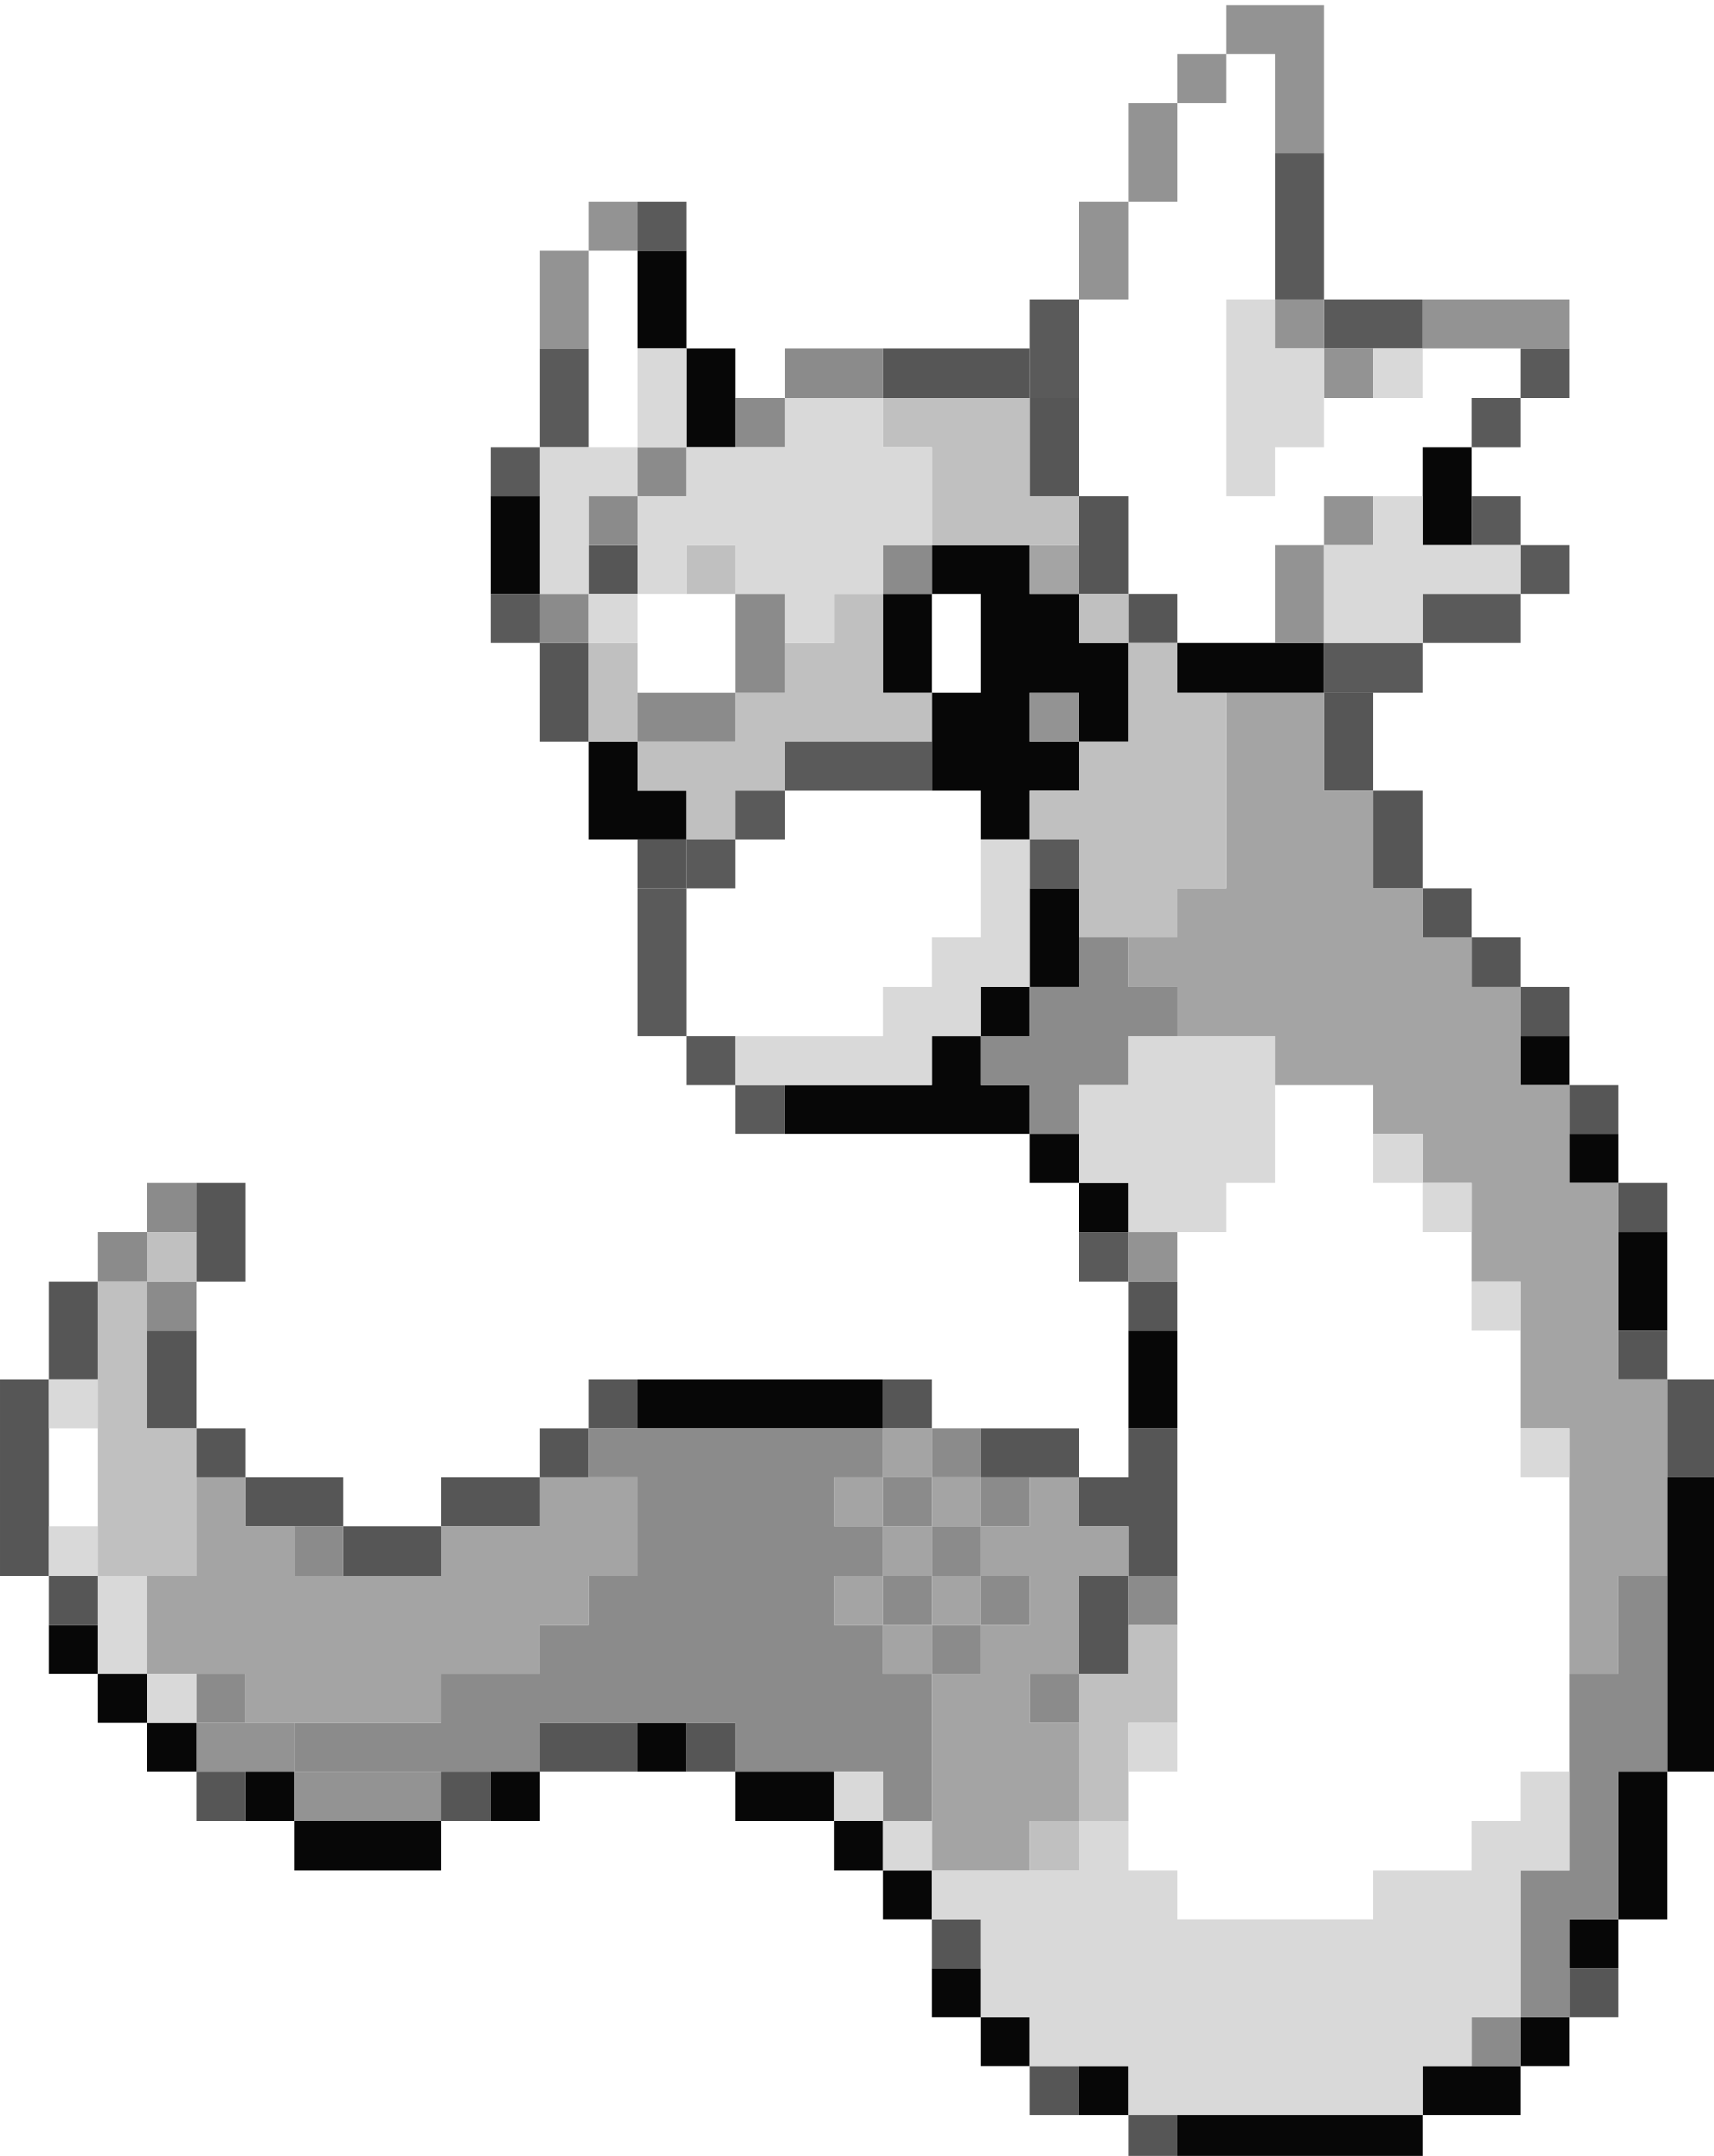 <?xml version="1.0" encoding="UTF-8" standalone="no"?>
<!-- Created with Inkscape (http://www.inkscape.org/) -->

<svg
   xmlns:dc="http://purl.org/dc/elements/1.1/"
   xmlns:cc="http://creativecommons.org/ns#"
   xmlns:rdf="http://www.w3.org/1999/02/22-rdf-syntax-ns#"
   xmlns:svg="http://www.w3.org/2000/svg"
   xmlns="http://www.w3.org/2000/svg"
   xmlns:sodipodi="http://sodipodi.sourceforge.net/DTD/sodipodi-0.dtd"
   xmlns:inkscape="http://www.inkscape.org/namespaces/inkscape"
   sodipodi:docname="147_greyscale.svg"
   inkscape:version="0.92.2 5c3e80d, 2017-08-06"
   id="svg431"
   version="1.1"
   viewBox="0 0 92.604 116.417"
   height="440"
   width="350">
  <sodipodi:namedview
     inkscape:window-maximized="1"
     inkscape:window-y="0"
     inkscape:window-x="0"
     inkscape:window-height="1006"
     inkscape:window-width="1920"
     units="px"
     showgrid="true"
     inkscape:current-layer="layer6"
     inkscape:document-units="px"
     inkscape:cy="252.14803"
     inkscape:cx="126.74825"
     inkscape:zoom="1.4"
     inkscape:pageshadow="2"
     inkscape:pageopacity="0.0"
     borderopacity="1.0"
     bordercolor="#666666"
     pagecolor="#ffffff"
     id="base"
     fit-margin-top="0"
     fit-margin-left="0"
     fit-margin-right="0"
     fit-margin-bottom="0">
    <inkscape:grid
       spacingy="2.646"
       spacingx="2.646"
       id="grid790"
       type="xygrid"
       units="px"
       originx="0"
       originy="-4.508702e-05" />
  </sodipodi:namedview>
  <defs
     id="defs425" />
  <g
     style="display:inline"
     inkscape:label="black"
     id="layer6"
     inkscape:groupmode="layer"
     transform="translate(0,-180.583)">
    <path
       inkscape:connector-curvature="0"
       id="rect1018"
       transform="scale(0.265)"
       d="m 130,732.52 v 20 h 10 v -20 z m 10,20 v 20 h 10 v -20 z m 150,20 v 20 h 10 v -20 z m -190,10 v 20 h 10 v -20 z m 90,10 v 10 h 10 v 20 h -10 v 20 h 10 v 10 h 10 v -10 h 10 v -10 h -10 v -10 h 10 v 10 h 10 v -20 h -10 v -10 h -10 v -10 z m 0,30 v -20 h -10 v 20 z m 50,-10 v 10 h 30 v -10 z m -120,20 v 20 h 10 10 v -10 h -10 v -10 z m 90,30 v 20 h 10 v -20 z m 0,20 h -10 v 10 h 10 z m -10,10 h -10 v 10 h -30 v 10 h 50 v -10 h -10 z m 10,20 v 10 h 10 v -10 z m 10,10 v 10 h 10 v -10 z m 90,-30 v 10 h 10 v -10 z m 10,20 v 10 h 10 v -10 z m 10,20 v 20 h 10 v -20 z m -100,20 v 20 h 10 v -20 z m -100,10 v 10 h 50 v -10 z m 210,20 v 60 h 10 v -60 z m 0,60 h -10 v 30 h 10 z m -10,30 h -10 v 10 h 10 z m -320,-60 v 10 h 10 v -10 z m 10,10 v 10 h 10 v -10 z m 10,10 v 10 h 10 v -10 z m 100,0 v 10 h 10 v -10 z m -80,10 v 10 h 10 v -10 z m 10,10 v 10 h 30 v -10 z m 40,-10 v 10 h 10 v -10 z m 50,0 v 10 h 20 v -10 z m 20,10 v 10 h 10 v -10 z m 10,10 v 10 h 10 v -10 z m 10,20 v 10 h 10 v -10 z m 10,10 v 10 h 10 v -10 z m 110,0 v 10 h 10 v -10 z m 0,10 h -20 v 10 h 20 z m -20,10 h -50 v 10 h 50 z m -70,-10 v 10 h 10 v -10 z"
       style="opacity:1;fill:#070707;fill-opacity:1;stroke:none;stroke-width:0.378;stroke-linecap:butt;stroke-linejoin:round;stroke-miterlimit:4;stroke-dasharray:none;stroke-opacity:1;paint-order:stroke markers fill" />
  </g>
  <g
     style="display:inline"
     inkscape:label="blue 1"
     id="layer7"
     inkscape:groupmode="layer"
     transform="translate(0,-180.583)">
    <path
       transform="scale(0.265)"
       inkscape:connector-curvature="0"
       id="rect1262"
       d="m 180,752.52 v 10 h 30 v -10 z m 30,10 v 20 h 10 v -20 z m 10,20 v 20 h 10 v -20 z m 10,20 v 10 h 10 v -10 z m -110,-10 v 10 h 10 v -10 z m -10,20 v 20 h 10 v -20 z m 160,10 v 20 h 10 v -20 z m 10,20 v 20 h 10 v -20 z m 10,20 v 10 h 10 v -10 z m 10,10 v 10 h 10 v -10 z m 10,10 v 10 h 10 v -10 z m -180,-30 v 10 h 10 v -10 z m 190,50 v 10 h 10 v -10 z m -280,20 v 20 h 10 v -20 z m 290,0 v 10 h 10 v -10 z m -320,20 v 20 h 10 v -20 z m 0,20 H 0 v 40 h 10 z m 0,40 v 10 h 10 v -10 z m 220,-60 v 10 h 10 v -10 z m -200,10 v 20 h 10 v -20 z m 10,20 v 10 h 10 v -10 z m 10,10 v 10 h 20 v -10 z m 20,10 v 10 h 20 v -10 z m 20,0 h 20 v -10 H 90 Z m 20,-10 h 10 v -10 h -10 z m 10,-10 h 10 v -10 h -10 z m 210,-20 v 10 h 10 v -10 z m 10,10 v 20 h 10 v -20 z m -160,0 v 10 h 10 v -10 z m 20,10 v 10 h 20 v -10 z m 20,10 v 10 h 10 v 10 h 10 v -30 h -10 v 10 z m 10,20 h -10 v 20 h 10 z m -120,30 v 10 h 20 v -10 z m 30,0 v 10 h 10 v -10 z m -100,10 v 10 h 10 v -10 z m 50,0 v 10 h 10 v -10 z m 100,30 v 10 h 10 v -10 z m 130,10 v 10 h 10 v -10 z m -110,20 v 10 h 10 v -10 z m 20,10 v 10 h 10 v -10 z"
       style="opacity:1;fill:#565656;fill-opacity:1;stroke:none;stroke-width:0.378;stroke-linecap:butt;stroke-linejoin:round;stroke-miterlimit:4;stroke-dasharray:none;stroke-opacity:1;paint-order:stroke markers fill" />
  </g>
  <g
     style="display:inline"
     inkscape:label="blue 2"
     id="layer8"
     inkscape:groupmode="layer"
     transform="translate(0,-180.583)">
    <path
       transform="scale(0.265)"
       inkscape:connector-curvature="0"
       id="rect1345"
       d="m 160,752.52 v 10 h 20 v -10 z m 0,10 h -10 v 10 h 10 z m -30,10 v 10 h 10 v -10 z m 0,10 h -10 v 10 h 10 z m 50,10 v 10 h 10 v -10 z m -70,10 v 10 h 10 v -10 z m 40,0 v 20 h 10 v -20 z m 0,20 h -20 v 10 h 20 z m 70,50 v 10 h -10 v 10 h -10 v 10 h 10 v 10 h 10 v -10 h 10 v -10 h 10 v -10 h -10 v -10 z m -190,50 v 10 h 10 v -10 z m 0,10 H 20 v 10 h 10 z m 0,10 v 10 h 10 v -10 z m 90,30 v 10 h 10 v 10 10 h -10 v 10 h -10 v 10 H 90 v 10 H 60 v 10 h 30 20 v -10 h 40 v 10 h 30 v 10 h 10 v -30 h -10 v -10 h -10 v -10 h 10 v -10 h -10 v -10 h 10 v -10 z m 60,10 v 10 h 10 v -10 z m 10,0 h 10 v -10 h -10 z m 10,0 v 10 h 10 v -10 z m 0,10 h -10 v 10 h 10 z m 0,10 v 10 h 10 v -10 z m 0,10 h -10 v 10 h 10 z m -10,0 v -10 h -10 v 10 z M 60,992.52 v 10 h 10 v -10 z m 170,10 v 10 h 10 v -10 z m 100,0 v 20 h -10 v 40 h -10 v 30 h 10 v -20 h 10 v -30 h 10 v -40 z m -20,90 h -10 v 10 h 10 z m -270,-70 v 10 h 10 v -10 z m 170,0 v 10 h 10 v -10 z"
       style="opacity:1;fill:#8b8b8b;fill-opacity:1;stroke:none;stroke-width:0.378;stroke-linecap:butt;stroke-linejoin:round;stroke-miterlimit:4;stroke-dasharray:none;stroke-opacity:1;paint-order:stroke markers fill" />
  </g>
  <g
     style="display:inline"
     inkscape:label="blue 3"
     id="layer9"
     inkscape:groupmode="layer"
     transform="translate(0,-180.583)">
    <path
       sodipodi:nodetypes="cccccccccccccccccccccccccccccccccccccccccccccccccccccccccccccccccccccccccccccccccccccccccccccccccccccccccccccccccccccccccccccccccccc"
       inkscape:connector-curvature="0"
       id="rect1415"
       transform="scale(0.265)"
       d="m 210,792.52 v 10 h 10 v -10 z m 40,30 v 40 h -10 v 10 h -10 v 10 h 10 v 10 h 10 10 v 10 h 20 v 10 h 10 v 10 h 10 v 20 h 10 v 30 h 10 v 30 20 h 10 v -20 h 10 v -40 h -10 v -40 h -10 v -20 h -10 v -20 h -10 v -10 h -10 v -10 h -10 v -20 h -10 v -20 z m -70,150 v 10 h 10 v -10 z m 10,10 v 10 h 10 v -10 z m 10,10 v 10 h 10 v 10 h -10 v 10 h -10 v 30 10 h 20 v -10 h 10 v -20 h -10 v -10 h 10 v -20 h 10 v -10 h -10 v -10 h -10 v 10 z m -10,30 v -10 h -10 v 10 z m -10,-10 v -10 h -10 v 10 z m 0,-10 h 10 v -10 h -10 z m 0,-10 v -10 h -10 v 10 z m 10,10 v 10 h 10 v -10 z M 40,982.52 v 20 H 30 v 20 h 10 10 v 10 h 10 30 v -10 h 20 v -10 h 10 v -10 h 10 v -20 h -10 -10 v 10 H 90 v 10 H 70 60 v -10 H 50 v -10 z"
       style="opacity:1;fill:#a4a4a4;fill-opacity:1;stroke:none;stroke-width:0.378;stroke-linecap:butt;stroke-linejoin:round;stroke-miterlimit:4;stroke-dasharray:none;stroke-opacity:1;paint-order:stroke markers fill" />
  </g>
  <g
     style="display:inline"
     inkscape:label="blue 4"
     id="layer13"
     inkscape:groupmode="layer"
     transform="translate(0,-180.583)">
    <path
       sodipodi:nodetypes="cccccccccccccccccccccccccccccccccccccccccccccccccccccccccccccccccccccccccccccccccccccccc"
       transform="scale(0.265)"
       inkscape:connector-curvature="0"
       id="rect2269"
       d="m 180,762.52 v 10 h 10 v 20 h 20 10 v -10 h -10 v -20 z m -40,30 v 10 h 10 v -10 z m 30,10 v 10 h -10 v 10 h -10 v 10 h -20 v 10 h 10 v 10 h 10 v -10 h 10 v -10 h 30 v -10 h -10 v -20 z m -40,30 v -20 h -10 v 20 z m 90,-30 v 10 h 10 v -10 z m 10,10 v 10 10 h -10 v 10 h -10 v 10 h 10 v 20 h 10 10 v -10 h 10 v -40 h -10 v -10 z m -200,120 v 10 h 10 v -10 z m 0,10 H 20 v 40 20 H 40 V 972.52 H 30 Z m 200,70 v 10 h -10 v 30 h 10 v -20 h 10 v -20 z m -10,40 h -10 v 10 h 10 z"
       style="opacity:1;fill:#c0c0c0;fill-opacity:1;stroke:none;stroke-width:0.378;stroke-linecap:butt;stroke-linejoin:round;stroke-miterlimit:4;stroke-dasharray:none;stroke-opacity:1;paint-order:stroke markers fill" />
  </g>
  <g
     style="display:inline"
     inkscape:label="blue 5"
     id="layer14"
     inkscape:groupmode="layer"
     transform="translate(0,-180.583)">
    <path
       inkscape:connector-curvature="0"
       id="rect2313"
       transform="scale(0.265)"
       d="m 160,762.52 v 10 h -20 v 10 h -10 v 20 h 10 v -10 h 10 v 10 h 10 v 10 h 10 v -10 h 10 v -10 h 10 v -20 h -10 v -10 h -10 z m -30,40 h -10 v 10 h 10 z"
       style="opacity:1;fill:#d9d9d9;fill-opacity:1;stroke:none;stroke-width:0.378;stroke-linecap:butt;stroke-linejoin:round;stroke-miterlimit:4;stroke-dasharray:none;stroke-opacity:1;paint-order:stroke markers fill" />
  </g>
  <g
     style="display:inline"
     inkscape:label="grey 1"
     id="layer10"
     inkscape:groupmode="layer"
     transform="translate(0,-180.583)">
    <path
       sodipodi:nodetypes="ccccccccccccccccccccccccccccccccccccccccccccccccccccccccccccccccccccccccccccccccccccccccccccccccccccccccc"
       inkscape:connector-curvature="0"
       id="rect1111"
       transform="scale(0.265)"
       d="m 260,712.52 v 30 h 10 v -30 z m 10,30 v 10 h 20 v -10 z m -140,-20 v 10 h 10 v -10 z m 80,20 v 20 h 10 v -20 z m -100,10 v 20 h 10 v -20 z m 0,20 h -10 v 10 h 10 z m 200,-20 v 10 h 10 v -10 z m 0,10 h -10 v 10 h 10 z m -10,20 v 10 h 10 v -10 z m 10,10 v 10 h 10 v -10 z m 0,10 h -20 v 10 h 20 z m -20,10 h -20 v 10 h 20 z m -190,-10 v 10 h 10 v -10 z m 60,30 v 10 h 30 v -10 z m 0,10 h -10 v 10 h 10 z m -10,10 h -10 v 10 h 10 z m -10,10 h -10 v 30 h 10 z m 0,30 v 10 h 10 v -10 z m 10,10 v 10 h 10 v -10 z m 60,-50 v 10 h 10 v -10 z m 10,80 v 10 h 10 v -10 z"
       style="opacity:1;fill:#5a5a5a;fill-opacity:1;stroke:none;stroke-width:0.378;stroke-linecap:butt;stroke-linejoin:round;stroke-miterlimit:4;stroke-dasharray:none;stroke-opacity:1;paint-order:stroke markers fill" />
  </g>
  <g
     style="display:inline"
     inkscape:label="grey 2"
     id="layer11"
     inkscape:groupmode="layer"
     transform="translate(0,-180.583)">
    <path
       inkscape:connector-curvature="0"
       transform="scale(0.265)"
       id="rect1158"
       d="m 250,682.52 v 10 h 10 v 20 h 10 v -30 z m 0,10 h -10 v 10 h 10 z m -10,10 h -10 v 20 h 10 z m -10,20 h -10 v 20 h 10 z m -110,0 v 10 h 10 v -10 z m 0,10 h -10 v 20 h 10 z m 140,10 v 10 h 10 v -10 z m 10,10 v 10 h 10 v -10 z m 20,-10 v 10 h 30 v -10 z m -20,40 v 10 h 10 v -10 z m 0,10 h -10 v 20 h 10 z m -60,30 v 10 h 10 v -10 z m 20,110 v 10 h 10 v -10 z M 40,1032.52 v 10 h 20 v -10 z m 20,10 v 10 h 30 v -10 z"
       style="opacity:1;fill:#939393;fill-opacity:1;stroke:none;stroke-width:0.378;stroke-linecap:butt;stroke-linejoin:round;stroke-miterlimit:4;stroke-dasharray:none;stroke-opacity:1;paint-order:stroke markers fill" />
  </g>
  <g
     style="display:inline"
     inkscape:label="grey 3"
     id="layer12"
     inkscape:groupmode="layer"
     transform="translate(0,-180.583)">
    <path
       inkscape:connector-curvature="0"
       id="rect1191"
       transform="scale(0.265)"
       d="m 250,742.52 v 40 h 10 v -10 h 10 v -20 h -10 v -10 z m -120,10 v 20 h 10 v -20 z m 0,20 h -10 -10 v 10 20 h 10 v -20 h 10 z m 150,-20 v 10 h 10 v -10 z m 0,30 v 10 h -10 v 10 10 h 10 10 v -10 h 20 v -10 h -20 v -10 z m -80,70 v 20 h -10 v 10 h -10 v 10 h -30 v 10 h 40 v -10 h 10 v -10 h 10 v -30 z m 30,40 v 10 h -10 v 20 h 10 v 10 h 20 v -10 h 10 v -30 z m 50,20 v 10 h 10 v -10 z m 10,10 v 10 h 10 v -10 z m 10,20 v 10 h 10 v -10 z m -290,20 v 10 h 10 v -10 z m 300,10 v 10 h 10 v -10 z m -300,20 v 10 h 10 v -10 z m 10,10 v 20 h 10 v -20 z m 10,20 v 10 h 10 v -10 z m 200,10 v 10 h 10 v -10 z m -60,10 v 10 h 10 v -10 z m 10,10 v 10 h 10 v -10 z m 10,10 v 10 h 10 v 20 h 10 v 10 h 20 v 10 h 60 v -10 h 10 v -10 h 10 v -30 h 10 v -20 h -10 v 10 h -10 v 10 h -20 v 10 h -40 v -10 h -10 v -10 h -10 v 10 h -20 z"
       style="opacity:1;fill:#d9d9d9;fill-opacity:1;stroke:none;stroke-width:0.378;stroke-linecap:butt;stroke-linejoin:round;stroke-miterlimit:4;stroke-dasharray:none;stroke-opacity:1;paint-order:stroke markers fill" />
  </g>
</svg>
